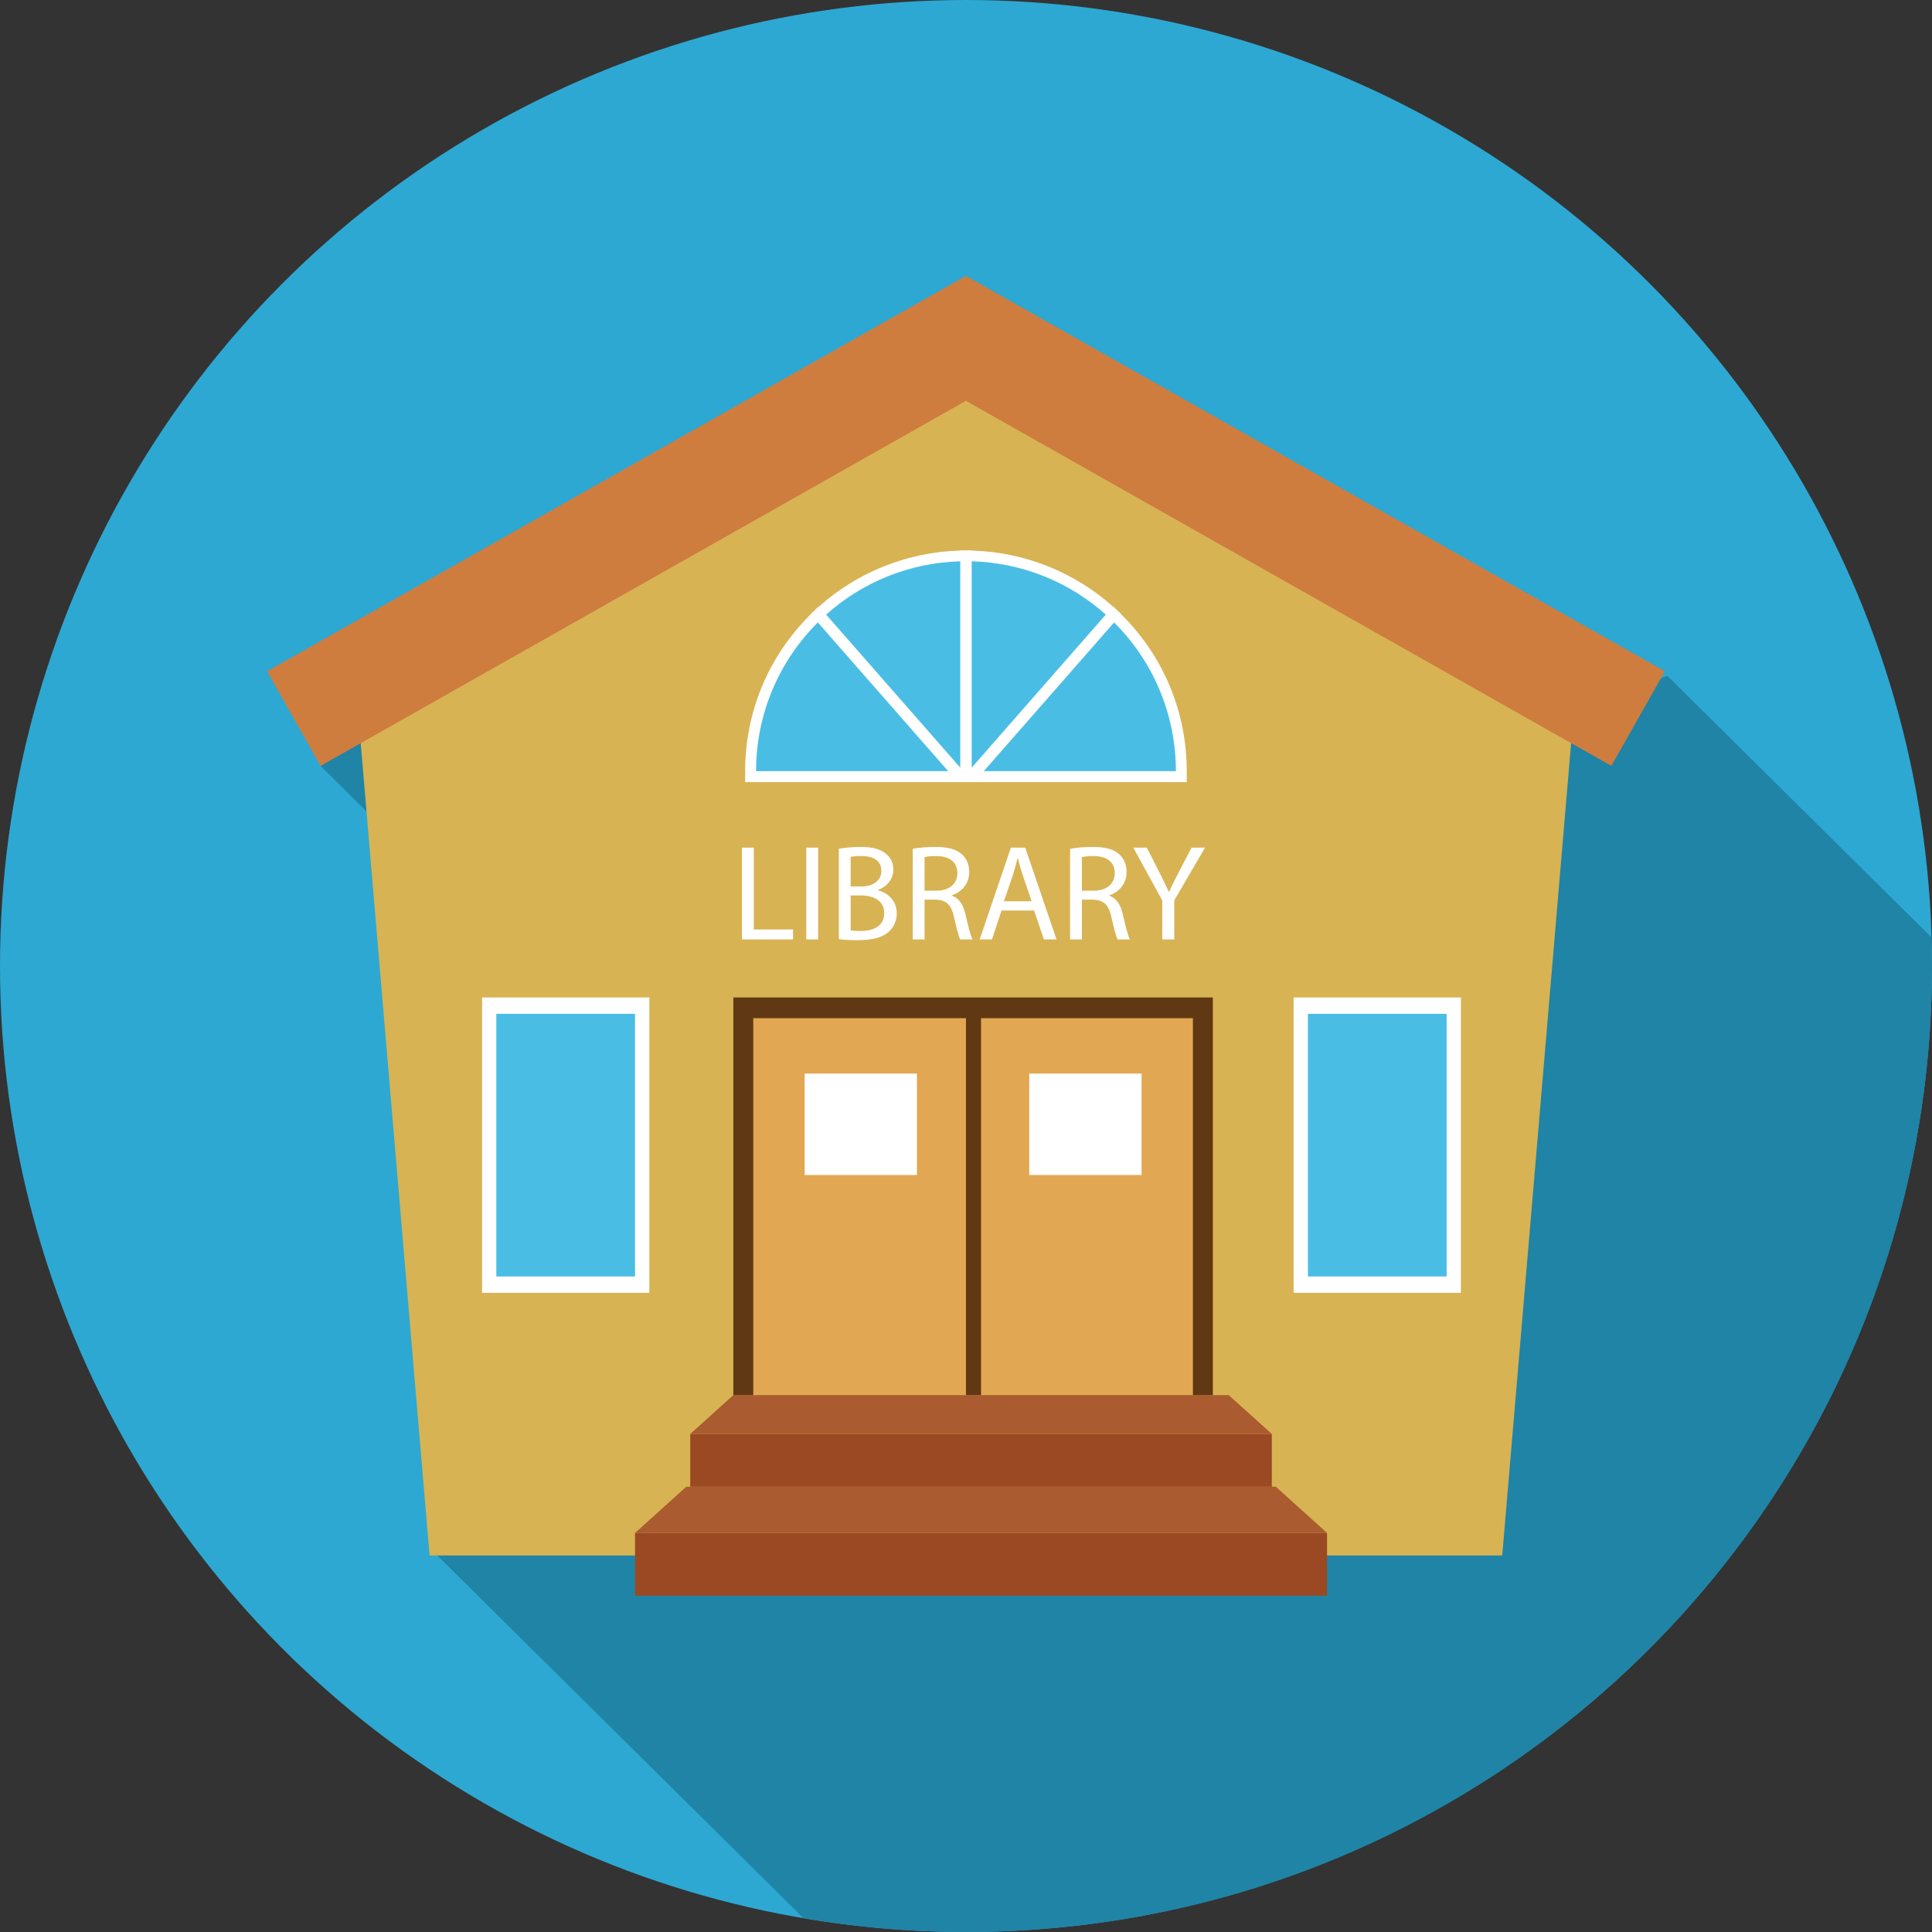 <?xml version="1.0" encoding="utf-8"?>
<!-- Generator: Adobe Illustrator 16.0.0, SVG Export Plug-In . SVG Version: 6.00 Build 0)  -->
<!DOCTYPE svg PUBLIC "-//W3C//DTD SVG 1.1//EN" "http://www.w3.org/Graphics/SVG/1.1/DTD/svg11.dtd">
<svg version="1.1" id="Layer_1" xmlns="http://www.w3.org/2000/svg" xmlns:xlink="http://www.w3.org/1999/xlink" x="0px" y="0px"
	 width="128px" height="128px" viewBox="0 0 128 128" enable-background="new 0 0 128 128" xml:space="preserve">
<rect x="0" y="0" width="128" height="128" fill="#333333" stroke="none"/>
<g>
	<circle fill="#2DA8D2" cx="64" cy="64" r="64"/>
	<path fill="#1F84A6" d="M110.455,44.765l-13.666,6.095L65.178,23.604L21.24,50.741l5.398,5.37l5.299,45.45l-2.969,1.492
		l24.261,24.025C56.732,127.674,60.327,128,64,128c35.346,0,64-28.653,64-64c0-0.64-0.029-1.272-0.048-1.908L110.455,44.765z"/>
	<g>
		<polygon fill="#D7B353" points="104.336,46.421 64,23.604 23.67,46.421 23.67,46.421 23.66,46.421 28.461,103.054 99.527,103.054 
			104.328,46.425 		"/>
		<g>
			<polygon fill="#CF7C3F" points="106.756,50.741 63.996,26.554 21.24,50.741 17.695,44.474 63.994,18.279 110.303,44.474 			"/>
		</g>
		<rect x="42.072" y="101.562" fill="#9A4922" width="45.848" height="4.159"/>
		<polygon fill="#AB5B30" points="84.523,98.499 45.469,98.499 42.072,101.562 87.92,101.562 		"/>
		<rect x="45.732" y="95.003" fill="#9A4922" width="38.529" height="3.496"/>
		<polygon fill="#AB5B30" points="81.406,92.431 48.586,92.431 45.732,95.003 84.262,95.003 		"/>
		<rect x="48.586" y="66.085" fill="#603813" width="31.768" height="26.346"/>
		<rect x="49.906" y="67.457" fill="#E2A752" width="29.127" height="24.974"/>
		<rect x="63.998" y="67.17" fill="#603813" width="0.998" height="25.261"/>
		<g>
			<rect x="53.309" y="71.126" fill="#FFFFFF" width="7.441" height="6.722"/>
			<rect x="68.191" y="71.126" fill="#FFFFFF" width="7.441" height="6.722"/>
		</g>
		<rect x="31.938" y="66.085" fill="#FFFFFF" width="11.082" height="19.568"/>
		<rect x="32.883" y="67.17" fill="#4ABDE5" width="9.189" height="17.399"/>
		<rect x="85.707" y="66.085" fill="#FFFFFF" width="11.082" height="19.568"/>
		<rect x="86.654" y="67.17" fill="#4ABDE5" width="9.189" height="17.399"/>
		<path fill="#FFFFFF" d="M74.32,40.738l-0.057-0.058l0.01-0.013l-0.227-0.202l-0.27-0.27l-0.014,0.016l-0.021-0.02
			c-2.576-2.303-5.896-3.621-9.346-3.714l-0.057-0.001v-0.019l-0.342,0.009l-0.342-0.009v0.019l-0.055,0.001
			c-3.451,0.093-6.771,1.411-9.348,3.714l-0.02,0.02l-0.014-0.016l-0.271,0.27l-0.227,0.202l0.012,0.013l-0.059,0.058
			c-2.775,2.765-4.305,6.444-4.305,10.362v0.719h14.125H64.5h13.404h0.721V51.1C78.625,47.183,77.096,43.503,74.32,40.738z"/>
		<g>
			<path fill="#4ABDE5" d="M64.377,37.188v13.671l8.885-10.14C70.891,38.599,67.787,37.28,64.377,37.188z"/>
			<path fill="#4ABDE5" d="M63.621,50.859V37.188c-3.41,0.092-6.514,1.41-8.887,3.531L63.621,50.859z"/>
			<path fill="#4ABDE5" d="M54.184,41.238c-2.527,2.518-4.092,6.002-4.092,9.852v0.001h12.727L54.184,41.238z"/>
			<path fill="#4ABDE5" d="M73.813,41.238l-8.635,9.853h12.727V51.09C77.904,47.24,76.34,43.756,73.813,41.238z"/>
		</g>
		<g>
			<path fill="#FFFFFF" d="M49.156,56.156h0.785v5.425h2.6v0.658h-3.385V56.156z"/>
			<path fill="#FFFFFF" d="M54.203,56.156v6.083h-0.785v-6.083H54.203z"/>
			<path fill="#FFFFFF" d="M55.574,56.237c0.344-0.072,0.885-0.126,1.436-0.126c0.785,0,1.291,0.136,1.67,0.442
				c0.316,0.234,0.506,0.596,0.506,1.073c0,0.587-0.389,1.102-1.029,1.336v0.019c0.578,0.145,1.254,0.623,1.254,1.525
				c0,0.523-0.207,0.92-0.514,1.218c-0.424,0.388-1.111,0.568-2.104,0.568c-0.541,0-0.957-0.036-1.219-0.071V56.237z M56.359,58.729
				h0.713c0.832,0,1.318-0.434,1.318-1.021c0-0.712-0.541-0.992-1.336-0.992c-0.361,0-0.568,0.027-0.695,0.055V58.729z
				 M56.359,61.644c0.154,0.027,0.379,0.036,0.66,0.036c0.813,0,1.561-0.298,1.561-1.183c0-0.83-0.713-1.174-1.57-1.174h-0.65
				V61.644z"/>
			<path fill="#FFFFFF" d="M60.467,56.237c0.398-0.081,0.967-0.126,1.508-0.126c0.84,0,1.381,0.153,1.76,0.496
				c0.307,0.271,0.479,0.687,0.479,1.155c0,0.803-0.506,1.336-1.146,1.553v0.027c0.469,0.162,0.75,0.596,0.893,1.227
				c0.199,0.849,0.344,1.436,0.471,1.67h-0.813c-0.1-0.172-0.234-0.695-0.406-1.453c-0.18-0.84-0.506-1.155-1.219-1.182h-0.74v2.635
				h-0.785V56.237z M61.252,59.009h0.805c0.838,0,1.371-0.461,1.371-1.156c0-0.785-0.568-1.128-1.398-1.137
				c-0.379,0-0.65,0.035-0.777,0.072V59.009z"/>
			<path fill="#FFFFFF" d="M66.354,60.325l-0.633,1.914h-0.813l2.066-6.083h0.949l2.074,6.083H69.16l-0.65-1.914H66.354z
				 M68.348,59.712l-0.596-1.75c-0.137-0.397-0.227-0.759-0.316-1.111h-0.018c-0.09,0.361-0.189,0.732-0.307,1.102l-0.596,1.76
				H68.348z"/>
			<path fill="#FFFFFF" d="M70.893,56.237c0.398-0.081,0.967-0.126,1.508-0.126c0.84,0,1.381,0.153,1.76,0.496
				c0.307,0.271,0.479,0.687,0.479,1.155c0,0.803-0.506,1.336-1.146,1.553v0.027c0.469,0.162,0.75,0.596,0.895,1.227
				c0.197,0.849,0.342,1.436,0.469,1.67h-0.813c-0.1-0.172-0.234-0.695-0.406-1.453c-0.18-0.84-0.506-1.155-1.219-1.182h-0.74v2.635
				h-0.785V56.237z M71.678,59.009h0.805c0.838,0,1.371-0.461,1.371-1.156c0-0.785-0.568-1.128-1.398-1.137
				c-0.379,0-0.65,0.035-0.777,0.072V59.009z"/>
			<path fill="#FFFFFF" d="M77.004,62.239v-2.581l-1.922-3.502h0.893l0.857,1.679c0.236,0.46,0.416,0.83,0.605,1.255h0.018
				c0.172-0.397,0.379-0.795,0.613-1.255l0.877-1.679h0.893l-2.039,3.493v2.59H77.004z"/>
		</g>
	</g>
</g>
</svg>
